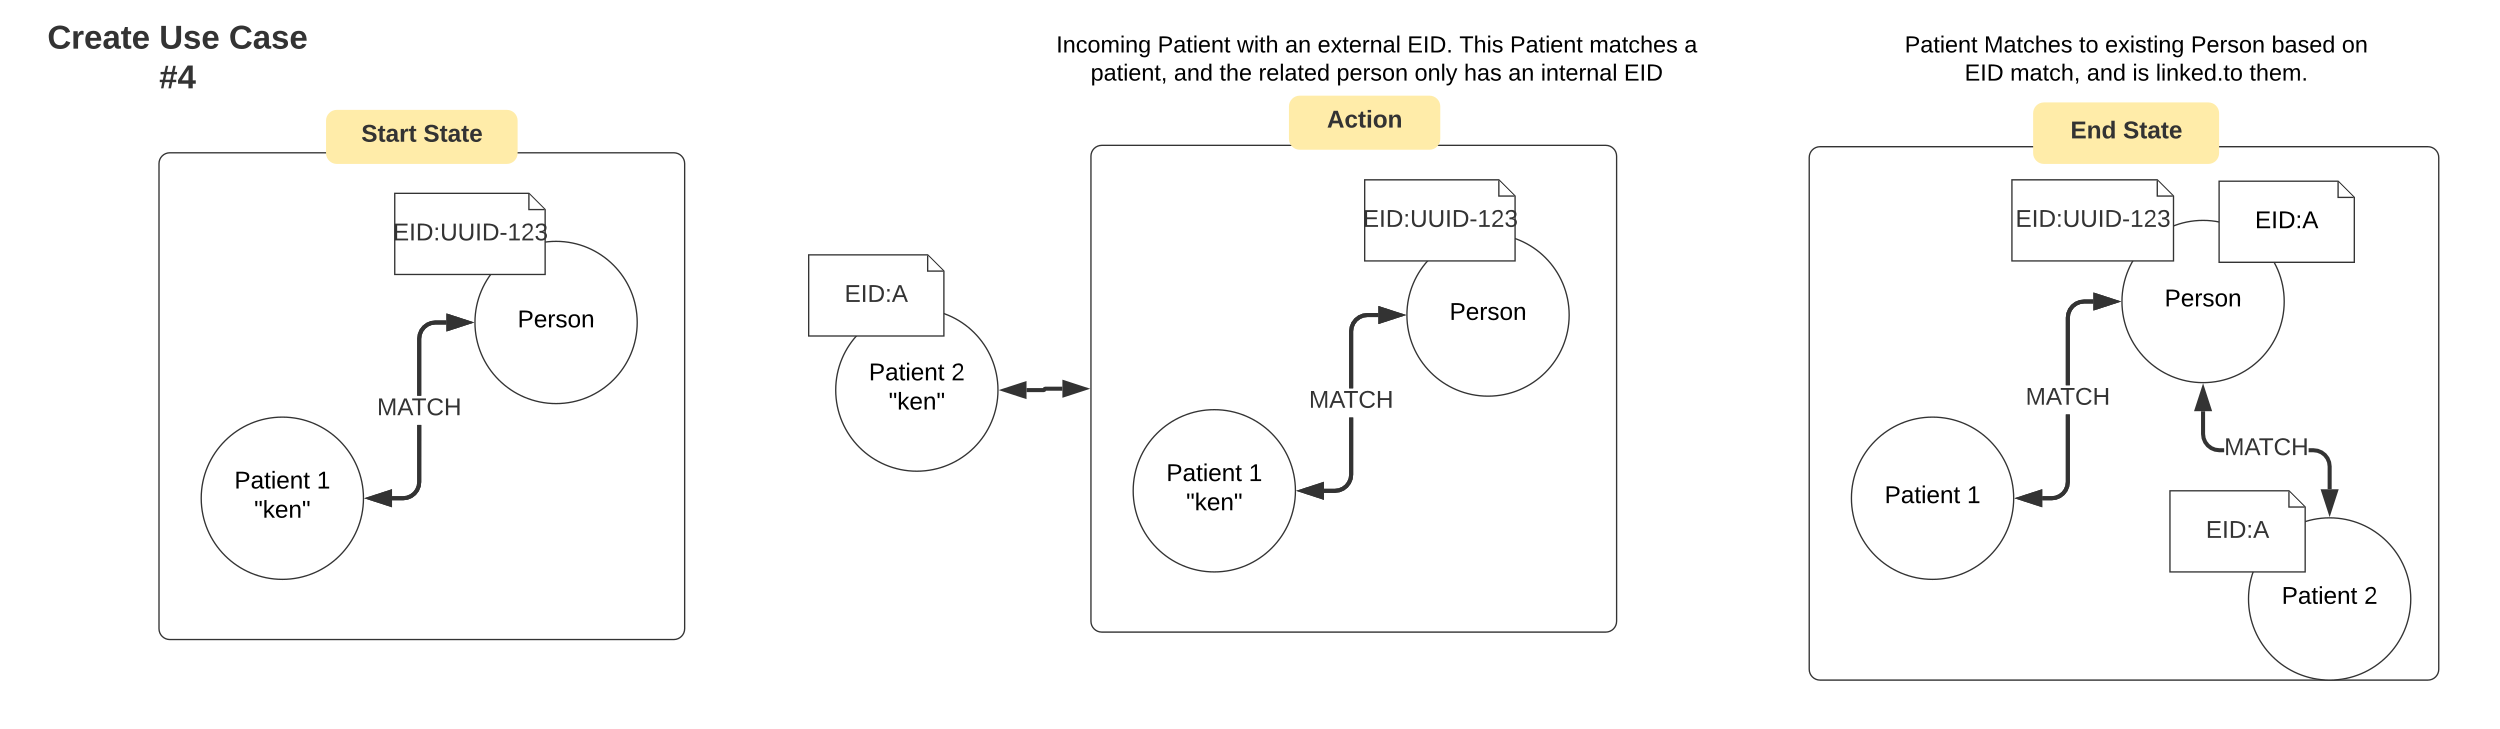 <svg xmlns="http://www.w3.org/2000/svg" xmlns:xlink="http://www.w3.org/1999/xlink" xmlns:lucid="lucid" width="1849" height="539"><g transform="translate(0 -1577)" lucid:page-tab-id=".Q4MUjXso07N"><path d="M0 0h2393.76v3151H0z" fill="#fff"/><path d="M20 2128c0-4.42 3.58-8 8-8h2264c4.42 0 8 3.58 8 8v964c0 4.42-3.58 8-8 8H28c-4.42 0-8-3.58-8-8z" stroke="#fff" fill="#fff"/><use xlink:href="#a" transform="matrix(1,0,0,1,40,2120) translate(1103.525 493.6)"/><path d="M20 1588c0-4.42 3.58-8 8-8h1824c4.42 0 8 3.58 8 8v524c0 4.42-3.58 8-8 8H28c-4.42 0-8-3.58-8-8z" stroke="#fff" fill="#fff"/><use xlink:href="#a" transform="matrix(1,0,0,1,40,1580) translate(883.525 273.6)"/><path d="M20 1103.5c0-4.42 3.58-8 8-8h1884.56c4.42 0 8 3.58 8 8V1572c0 4.42-3.58 8-8 8H28c-4.42 0-8-3.58-8-8z" stroke="#fff" fill="#fff"/><use xlink:href="#a" transform="matrix(1,0,0,1,40,1095.5) translate(914.025 246.1)"/><path d="M1340.5 1213.5c0-4.42 3.58-8 8-8H1852c4.42 0 8 3.58 8 8v344c0 4.42-3.58 8-8 8h-503.5c-4.42 0-8-3.58-8-8zM120 1218c0-4.42 3.58-8 8-8h372.77c4.42 0 8 3.58 8 8v338.5c0 4.42-3.58 8-8 8H128c-4.42 0-8-3.58-8-8zM809.27 1212.5c0-4.42 3.58-8 8-8h372.77c4.42 0 8 3.58 8 8v344c0 4.42-3.58 8-8 8H817.27c-4.42 0-8-3.58-8-8z" stroke="#333" fill="#fff"/><path d="M1287.37 2137.35c0-4.42 3.58-8 8-8h907.58c4.42 0 8 3.58 8 8v56.3c0 4.42-3.58 8-8 8h-907.58c-4.42 0-8-3.58-8-8z" stroke="#000" stroke-opacity="0" fill="#fff" fill-opacity="0"/><use xlink:href="#b" transform="matrix(1,0,0,1,1307.366,2129.35) translate(14.059 39.967)"/><use xlink:href="#c" transform="matrix(1,0,0,1,1307.366,2129.35) translate(72.752 39.967)"/><use xlink:href="#d" transform="matrix(1,0,0,1,1307.366,2129.35) translate(105.493 39.967)"/><use xlink:href="#e" transform="matrix(1,0,0,1,1307.366,2129.35) translate(142.037 39.967)"/><use xlink:href="#f" transform="matrix(1,0,0,1,1307.366,2129.35) translate(201.693 39.967)"/><use xlink:href="#g" transform="matrix(1,0,0,1,1307.366,2129.35) translate(264.237 39.967)"/><use xlink:href="#h" transform="matrix(1,0,0,1,1307.366,2129.35) translate(289.226 39.967)"/><use xlink:href="#i" transform="matrix(1,0,0,1,1307.366,2129.35) translate(337.326 39.967)"/><use xlink:href="#j" transform="matrix(1,0,0,1,1307.366,2129.35) translate(371.03 39.967)"/><use xlink:href="#k" transform="matrix(1,0,0,1,1307.366,2129.35) translate(566.944 39.967)"/><use xlink:href="#l" transform="matrix(1,0,0,1,1307.366,2129.35) translate(597.663 39.967)"/><use xlink:href="#f" transform="matrix(1,0,0,1,1307.366,2129.35) translate(614.948 39.967)"/><use xlink:href="#m" transform="matrix(1,0,0,1,1307.366,2129.35) translate(677.493 39.967)"/><use xlink:href="#n" transform="matrix(1,0,0,1,1307.366,2129.35) translate(747.741 39.967)"/><use xlink:href="#o" transform="matrix(1,0,0,1,1307.366,2129.35) translate(776.63 39.967)"/><use xlink:href="#p" transform="matrix(1,0,0,1,1307.366,2129.35) translate(808.359 39.967)"/><path d="M738.1 1865.5c0 33.14-26.87 60-60 60-33.14 0-60-26.86-60-60s26.86-60 60-60c33.13 0 60 26.86 60 60z" stroke="#333" fill="#fff"/><use xlink:href="#q" transform="matrix(1,0,0,1,636.095,1829.5) translate(6.525 28.8)"/><use xlink:href="#r" transform="matrix(1,0,0,1,636.095,1829.5) translate(67.475 28.8)"/><use xlink:href="#s" transform="matrix(1,0,0,1,636.095,1829.5) translate(21.15 50.4)"/><path d="M598.1 1765.5h88l12 12v48h-100z" stroke="#333" fill="#fff"/><path d="M686.1 1765.98v11.52h11.52" stroke="#333" fill="#fff"/><use xlink:href="#t" transform="matrix(1,0,0,1,604.095,1772.7) translate(20.525 27.6)"/><path d="M759.2 1865.5H772c.28 0 .5-.22.5-.5s.22-.5.5-.5h12.77" stroke="#333" stroke-width="3" fill="none"/><path d="M743.45 1865.5l14.26-4.64v9.28zM801.5 1864.5l-14.25 4.64v-9.28z" stroke="#333" stroke-width="3" fill="#333"/><path d="M1338.1 1693.5c0-4.42 3.58-8 8-8h449.6c4.4 0 8 3.58 8 8V2072c0 4.42-3.6 8-8 8h-449.6c-4.42 0-8-3.58-8-8z" stroke="#333" fill="#fff"/><path d="M1489.32 1945.5c0 33.14-26.86 60-60 60-33.13 0-60-26.86-60-60s26.87-60 60-60c33.14 0 60 26.86 60 60z" stroke="#333" fill="#fff"/><use xlink:href="#q" transform="matrix(1,0,0,1,1387.324,1909.5) translate(6.525 39.6)"/><use xlink:href="#u" transform="matrix(1,0,0,1,1387.324,1909.5) translate(67.475 39.6)"/><path d="M1503.7 1660.75c0-4.42 3.6-8 8-8h121.55c4.42 0 8 3.58 8 8v29.5c0 4.42-3.58 8-8 8H1511.7c-4.4 0-8-3.58-8-8z" stroke="#000" stroke-opacity="0" fill="#ffeca9"/><use xlink:href="#v" transform="matrix(1,0,0,1,1523.713,1652.75) translate(7.6 26.6)"/><use xlink:href="#w" transform="matrix(1,0,0,1,1523.713,1652.75) translate(46.5 26.6)"/><path d="M1689.4 1800c0 33.14-26.87 60-60 60-33.14 0-60-26.86-60-60s26.86-60 60-60c33.13 0 60 26.86 60 60z" stroke="#333" fill="#fff"/><use xlink:href="#x" transform="matrix(1,0,0,1,1587.394,1764) translate(13.525 39.6)"/><path d="M1641.25 1711h88l12 12v48h-100z" stroke="#333" fill="#fff"/><path d="M1729.25 1711.48V1723h11.52" stroke="#333" fill="#fff"/><use xlink:href="#y" transform="matrix(1,0,0,1,1647.251,1718.2) translate(20.525 27.6)"/><path d="M1530.86 1933.6l-.45 3.4-1.33 3.25-2.16 2.8-2.8 2.16-3.24 1.35-3.4.45h-7.02v-3h6.82l2.82-.37 2.5-1.04 2.2-1.68 1.67-2.2 1.04-2.5.36-2.82v-49.85h3zm17.4-132.1h-6.8l-2.82.37-2.52 1.04-2.18 1.68-1.67 2.2-1.04 2.5-.37 2.82v49.85h-3v-50.05l.45-3.4 1.35-3.25 2.15-2.8 2.8-2.16 3.25-1.35 3.4-.45h7.02zM1508.94 1950.14l-14.26-4.64 14.26-4.64z" fill="#333"/><path d="M1510.44 1952.2l-20.62-6.7 20.62-6.7zm-10.9-6.7l7.9 2.57v-5.14zM1564.04 1800l-14.27 4.64v-9.28z" fill="#333"/><path d="M1568.9 1800l-20.63 6.7v-13.4zm-17.63 2.57l7.92-2.57-7.93-2.57z" fill="#333"/><use xlink:href="#z" transform="matrix(1,0,0,1,1498.134,1861.95) translate(0.005 14.4)"/><path d="M1530.86 1933.6l-.45 3.4-1.33 3.25-2.16 2.8-2.8 2.16-3.24 1.35-3.4.45h-7.02v-3h6.82l2.82-.37 2.5-1.04 2.2-1.68 1.67-2.2 1.04-2.5.36-2.82v-49.85h3zm17.4-132.1h-6.8l-2.82.37-2.52 1.04-2.18 1.68-1.67 2.2-1.04 2.5-.37 2.82v49.85h-3v-50.05l.45-3.4 1.35-3.25 2.15-2.8 2.8-2.16 3.25-1.35 3.4-.45h7.02zM1564.04 1800l-14.27 4.64v-9.28z" fill="#333"/><path d="M1568.9 1800l-20.63 6.7v-13.4zm-17.63 2.57l7.92-2.57-7.93-2.57zM1508.94 1950.14l-14.26-4.64 14.26-4.64z" fill="#333"/><path d="M1510.44 1952.2l-20.62-6.7 20.62-6.7zm-10.9-6.7l7.9 2.57v-5.14z" fill="#333"/><path d="M749.27 1600.75c0-4.42 3.58-8 8-8h521.86c4.42 0 8 3.58 8 8v44c0 4.42-3.58 8-8 8H757.27c-4.42 0-8-3.58-8-8z" stroke="#000" stroke-opacity="0" fill="#fff" fill-opacity="0"/><use xlink:href="#A" transform="matrix(1,0,0,1,769.271,1592.75) translate(11.919 23.067)"/><use xlink:href="#B" transform="matrix(1,0,0,1,769.271,1592.75) translate(86.933 23.067)"/><use xlink:href="#C" transform="matrix(1,0,0,1,769.271,1592.75) translate(145.626 23.067)"/><use xlink:href="#D" transform="matrix(1,0,0,1,769.271,1592.75) translate(181.159 23.067)"/><use xlink:href="#E" transform="matrix(1,0,0,1,769.271,1592.75) translate(205.233 23.067)"/><use xlink:href="#F" transform="matrix(1,0,0,1,769.271,1592.75) translate(271.581 23.067)"/><use xlink:href="#G" transform="matrix(1,0,0,1,769.271,1592.75) translate(310.052 23.067)"/><use xlink:href="#B" transform="matrix(1,0,0,1,769.271,1592.75) translate(347.511 23.067)"/><use xlink:href="#H" transform="matrix(1,0,0,1,769.271,1592.75) translate(406.204 23.067)"/><use xlink:href="#I" transform="matrix(1,0,0,1,769.271,1592.75) translate(476.452 23.067)"/><use xlink:href="#J" transform="matrix(1,0,0,1,769.271,1592.75) translate(37.365 43.867)"/><use xlink:href="#i" transform="matrix(1,0,0,1,769.271,1592.75) translate(98.946 43.867)"/><use xlink:href="#n" transform="matrix(1,0,0,1,769.271,1592.75) translate(132.65 43.867)"/><use xlink:href="#K" transform="matrix(1,0,0,1,769.271,1592.75) translate(161.539 43.867)"/><use xlink:href="#L" transform="matrix(1,0,0,1,769.271,1592.75) translate(219.22 43.867)"/><use xlink:href="#M" transform="matrix(1,0,0,1,769.271,1592.75) translate(276.95 43.867)"/><use xlink:href="#c" transform="matrix(1,0,0,1,769.271,1592.75) translate(313.494 43.867)"/><use xlink:href="#D" transform="matrix(1,0,0,1,769.271,1592.75) translate(346.235 43.867)"/><use xlink:href="#N" transform="matrix(1,0,0,1,769.271,1592.75) translate(370.309 43.867)"/><use xlink:href="#O" transform="matrix(1,0,0,1,769.271,1592.75) translate(431.794 43.867)"/><path d="M117.6 1698c0-4.42 3.58-8 8-8h372.77c4.4 0 8 3.58 8 8v344c0 4.42-3.6 8-8 8H125.6c-4.42 0-8-3.58-8-8z" stroke="#333" fill="#fff"/><path d="M268.82 1945.5c0 33.14-26.86 60-60 60-33.13 0-60-26.86-60-60s26.87-60 60-60c33.14 0 60 26.86 60 60z" stroke="#333" fill="#fff"/><use xlink:href="#q" transform="matrix(1,0,0,1,166.823,1909.5) translate(6.525 28.8)"/><use xlink:href="#P" transform="matrix(1,0,0,1,166.823,1909.5) translate(67.475 28.8)"/><use xlink:href="#s" transform="matrix(1,0,0,1,166.823,1909.5) translate(21.15 50.4)"/><path d="M241.13 1666.25c0-4.42 3.58-8 8-8h125.7c4.42 0 8 3.58 8 8v24c0 4.42-3.58 8-8 8h-125.7c-4.42 0-8-3.58-8-8z" stroke="#000" stroke-opacity="0" fill="#ffeca9"/><use xlink:href="#Q" transform="matrix(1,0,0,1,261.126,1658.25) translate(6.1 23.6)"/><use xlink:href="#w" transform="matrix(1,0,0,1,261.126,1658.25) translate(52 23.6)"/><path d="M471.28 1815.5c0 33.14-26.86 60-60 60s-60-26.86-60-60 26.86-60 60-60 60 26.86 60 60z" stroke="#333" fill="#fff"/><use xlink:href="#x" transform="matrix(1,0,0,1,369.282,1779.5) translate(13.525 39.6)"/><path d="M291.95 1720h99.23l12 12v48H291.95z" stroke="#333" fill="#fff"/><path d="M391.18 1720.48V1732h11.53" stroke="#333" fill="#fff"/><use xlink:href="#R" transform="matrix(1,0,0,1,297.954,1727.2) translate(-7.375 27.6)"/><path d="M311.55 1933.6l-.44 3.4-1.34 3.25-2.15 2.8-2.8 2.16-3.24 1.35-3.4.45h-8.22v-3h8l2.84-.37 2.5-1.04 2.2-1.68 1.66-2.2 1.04-2.5.37-2.82v-42.1h3zm18.6-116.6h-8l-2.82.37-2.5 1.04-2.2 1.68-1.67 2.2-1.04 2.5-.37 2.82v42.1h-3v-42.3l.45-3.4 1.34-3.25 2.16-2.8 2.8-2.16 3.25-1.35 3.4-.45h8.2zM288.44 1950.14l-14.26-4.64 14.26-4.64z" fill="#333"/><path d="M289.94 1952.2l-20.62-6.7 20.62-6.7zm-10.9-6.7l7.9 2.57v-5.14zM345.93 1815.5l-14.27 4.64v-9.28z" fill="#333"/><path d="M350.78 1815.5l-20.62 6.7v-13.4zm-17.62 2.57l7.9-2.57-7.9-2.57z" fill="#333"/><use xlink:href="#z" transform="matrix(1,0,0,1,278.828,1869.7) translate(0.005 14.4)"/><path d="M311.55 1933.6l-.44 3.4-1.34 3.25-2.15 2.8-2.8 2.16-3.24 1.35-3.4.45h-8.22v-3h8l2.84-.37 2.5-1.04 2.2-1.68 1.66-2.2 1.04-2.5.37-2.82v-42.1h3zm18.6-116.6h-8l-2.82.37-2.5 1.04-2.2 1.68-1.67 2.2-1.04 2.5-.37 2.82v42.1h-3v-42.3l.45-3.4 1.34-3.25 2.16-2.8 2.8-2.16 3.25-1.35 3.4-.45h8.2zM345.93 1815.5l-14.27 4.64v-9.28z" fill="#333"/><path d="M350.78 1815.5l-20.62 6.7v-13.4zm-17.62 2.57l7.9-2.57-7.9-2.57zM288.44 1950.14l-14.26-4.64 14.26-4.64z" fill="#333"/><path d="M289.94 1952.2l-20.62-6.7 20.62-6.7zm-10.9-6.7l7.9 2.57v-5.14z" fill="#333"/><path d="M1783 2020c0 33.14-26.85 60-60 60-33.13 0-60-26.86-60-60s26.87-60 60-60c33.15 0 60 26.86 60 60z" stroke="#333" fill="#fff"/><g><use xlink:href="#q" transform="matrix(1,0,0,1,1681.011,1984) translate(6.525 39.6)"/><use xlink:href="#S" transform="matrix(1,0,0,1,1681.011,1984) translate(67.475 39.6)"/></g><path d="M1711.1 1908.5l3.42.45 3.24 1.34 2.8 2.14 2.16 2.8 1.34 3.25.45 3.4v16.98h-3v-16.78l-.36-2.82-1.04-2.5-1.67-2.2-2.18-1.67-2.52-1.03-2.82-.37h-3.47v-3zm-79.84-7.78l1.04 2.5 1.68 2.2 2.18 1.67 2.5 1.03 2.83.37h3.48v3h-3.68l-3.4-.45-3.25-1.34-2.8-2.15-2.17-2.8-1.34-3.25-.45-3.4v-16.98h3v16.78zM1723 1954.65l-4.62-14.27h9.27z" fill="#333"/><path d="M1723 1959.5l-6.7-20.62h13.4zm-2.56-17.62l2.57 7.9 2.58-7.9zM1634.03 1879.62h-9.27l4.63-14.27z" fill="#333"/><path d="M1636.1 1881.12h-13.4l6.7-20.62zm-9.28-3h5.14l-2.57-7.9z" fill="#333"/><g><use xlink:href="#T" transform="matrix(1,0,0,1,1644.978,1899.2) translate(0.005 14.4)"/></g><path d="M806.87 1692.5c0-4.42 3.58-8 8-8h372.77c4.4 0 8 3.58 8 8v344c0 4.42-3.6 8-8 8H814.87c-4.42 0-8-3.58-8-8z" stroke="#333" fill="#fff"/><path d="M958.1 1940c0 33.14-26.87 60-60 60-33.14 0-60-26.86-60-60s26.86-60 60-60c33.13 0 60 26.86 60 60z" stroke="#333" fill="#fff"/><g><use xlink:href="#q" transform="matrix(1,0,0,1,856.095,1904) translate(6.525 28.8)"/><use xlink:href="#P" transform="matrix(1,0,0,1,856.095,1904) translate(67.475 28.8)"/><use xlink:href="#s" transform="matrix(1,0,0,1,856.095,1904) translate(21.15 50.4)"/></g><path d="M953.3 1655.75c0-4.42 3.6-8 8-8h95.93c4.42 0 8 3.58 8 8v24c0 4.42-3.58 8-8 8H961.3c-4.4 0-8-3.58-8-8z" stroke="#000" stroke-opacity="0" fill="#ffeca9"/><g><use xlink:href="#U" transform="matrix(1,0,0,1,973.308,1647.75) translate(8.1 23.6)"/></g><path d="M1160.55 1810c0 33.14-26.86 60-60 60-33.13 0-60-26.86-60-60s26.87-60 60-60c33.14 0 60 26.86 60 60z" stroke="#333" fill="#fff"/><g><use xlink:href="#x" transform="matrix(1,0,0,1,1058.553,1774) translate(13.525 39.6)"/></g><path d="M1009.32 1710h99.23l12 12v48h-111.23z" stroke="#333" fill="#fff"/><path d="M1108.55 1710.48V1722h11.53" stroke="#333" fill="#fff"/><g><use xlink:href="#R" transform="matrix(1,0,0,1,1015.324,1717.2) translate(-7.375 27.6)"/></g><path d="M1000.82 1928.1l-.44 3.4-1.35 3.25-2.15 2.8-2.8 2.16-3.25 1.35-3.4.45h-8.22v-3h8.03l2.82-.37 2.5-1.04 2.2-1.68 1.66-2.2 1.05-2.5.37-2.82v-42.1h3zm18.6-116.6h-8l-2.82.37-2.5 1.04-2.2 1.68-1.67 2.2-1.04 2.5-.38 2.82v42.1h-3v-42.3l.45-3.4 1.34-3.25 2.17-2.8 2.8-2.16 3.25-1.35 3.4-.45h8.2zM977.7 1944.64l-14.25-4.64 14.26-4.64z" fill="#333"/><path d="M979.2 1946.7l-20.6-6.7 20.6-6.7zm-10.9-6.7l7.9 2.57v-5.14zM1035.2 1810l-14.27 4.64v-9.28z" fill="#333"/><path d="M1040.05 1810l-20.62 6.7v-13.4zm-17.62 2.57l7.9-2.57-7.9-2.57z" fill="#333"/><g><use xlink:href="#z" transform="matrix(1,0,0,1,968.099,1864.2) translate(0.005 14.4)"/></g><path d="M1000.82 1928.1l-.44 3.4-1.35 3.25-2.15 2.8-2.8 2.16-3.25 1.35-3.4.45h-8.22v-3h8.03l2.82-.37 2.5-1.04 2.2-1.68 1.66-2.2 1.05-2.5.37-2.82v-42.1h3zm18.6-116.6h-8l-2.82.37-2.5 1.04-2.2 1.68-1.67 2.2-1.04 2.5-.38 2.82v42.1h-3v-42.3l.45-3.4 1.34-3.25 2.17-2.8 2.8-2.16 3.25-1.35 3.4-.45h8.2zM1035.2 1810l-14.27 4.64v-9.28z" fill="#333"/><path d="M1040.05 1810l-20.62 6.7v-13.4zm-17.62 2.57l7.9-2.57-7.9-2.57zM977.7 1944.64l-14.25-4.64 14.26-4.64z" fill="#333"/><path d="M979.2 1946.7l-20.6-6.7 20.6-6.7zm-10.9-6.7l7.9 2.57v-5.14z" fill="#333"/><path d="M1380 1600.75c0-4.42 3.58-8 8-8h384c4.42 0 8 3.58 8 8v44c0 4.42-3.58 8-8 8h-384c-4.42 0-8-3.58-8-8z" stroke="#000" stroke-opacity="0" fill="#fff" fill-opacity="0"/><g><use xlink:href="#b" transform="matrix(1,0,0,1,1400,1592.75) translate(8.713 23.067)"/><use xlink:href="#V" transform="matrix(1,0,0,1,1400,1592.75) translate(67.406 23.067)"/><use xlink:href="#W" transform="matrix(1,0,0,1,1400,1592.75) translate(137.654 23.067)"/><use xlink:href="#X" transform="matrix(1,0,0,1,1400,1592.75) translate(156.913 23.067)"/><use xlink:href="#e" transform="matrix(1,0,0,1,1400,1592.75) translate(220.372 23.067)"/><use xlink:href="#Y" transform="matrix(1,0,0,1,1400,1592.75) translate(280.028 23.067)"/><use xlink:href="#Z" transform="matrix(1,0,0,1,1400,1592.75) translate(332.028 23.067)"/><use xlink:href="#aa" transform="matrix(1,0,0,1,1400,1592.75) translate(53.033 43.867)"/><use xlink:href="#ab" transform="matrix(1,0,0,1,1400,1592.75) translate(86.689 43.867)"/><use xlink:href="#i" transform="matrix(1,0,0,1,1400,1592.75) translate(143.456 43.867)"/><use xlink:href="#l" transform="matrix(1,0,0,1,1400,1592.75) translate(177.159 43.867)"/><use xlink:href="#ac" transform="matrix(1,0,0,1,1400,1592.75) translate(194.444 43.867)"/><use xlink:href="#ad" transform="matrix(1,0,0,1,1400,1592.75) translate(263.681 43.867)"/></g><path d="M1488.02 1710h107.5l12 12v48h-119.5z" stroke="#333" fill="#fff"/><path d="M1595.52 1710.48V1722h11.52" stroke="#333" fill="#fff"/><g><use xlink:href="#R" transform="matrix(1,0,0,1,1494.019,1717.2) translate(-3.375 27.6)"/></g><path d="M11.33 1600.75c0-4.42 3.58-8 8-8h224c4.42 0 8 3.58 8 8v44c0 4.42-3.58 8-8 8h-224c-4.42 0-8-3.58-8-8z" stroke="#000" stroke-opacity="0" fill="#fff" fill-opacity="0"/><g><use xlink:href="#ae" transform="matrix(1,0,0,1,31.333,1592.75) translate(3.716 20.222)"/><use xlink:href="#af" transform="matrix(1,0,0,1,31.333,1592.75) translate(86.42 20.222)"/><use xlink:href="#ag" transform="matrix(1,0,0,1,31.333,1592.75) translate(137.957 20.222)"/><use xlink:href="#ah" transform="matrix(1,0,0,1,31.333,1592.75) translate(86.42 49.556)"/></g><path d="M11.33 2143.5c0-4.42 3.58-8 8-8h224c4.42 0 8 3.58 8 8v44c0 4.42-3.58 8-8 8h-224c-4.42 0-8-3.58-8-8z" stroke="#000" stroke-opacity="0" fill="#fff" fill-opacity="0"/><g><use xlink:href="#ae" transform="matrix(1,0,0,1,31.333,2135.5) translate(3.716 20.222)"/><use xlink:href="#af" transform="matrix(1,0,0,1,31.333,2135.5) translate(86.42 20.222)"/><use xlink:href="#ag" transform="matrix(1,0,0,1,31.333,2135.5) translate(137.957 20.222)"/><use xlink:href="#ai" transform="matrix(1,0,0,1,31.333,2135.5) translate(86.42 49.556)"/></g><path d="M1604.9 1940h88l12 12v48h-100z" stroke="#333" fill="#fff"/><path d="M1692.9 1940.48V1952h11.54" stroke="#333" fill="#fff"/><g><use xlink:href="#t" transform="matrix(1,0,0,1,1610.913,1947.2) translate(20.525 27.6)"/></g><defs><path fill="#333" d="M127-220V0H93v-220H8v-28h204v28h-85" id="aj"/><path fill="#333" d="M100-194c63 0 86 42 84 106H49c0 40 14 67 53 68 26 1 43-12 49-29l28 8c-11 28-37 45-77 45C44 4 14-33 15-96c1-61 26-98 85-98zm52 81c6-60-76-77-97-28-3 7-6 17-6 28h103" id="ak"/><path fill="#333" d="M141 0L90-78 38 0H4l68-98-65-92h35l48 74 47-74h35l-64 92 68 98h-35" id="al"/><path fill="#333" d="M59-47c-2 24 18 29 38 22v24C64 9 27 4 27-40v-127H5v-23h24l9-43h21v43h35v23H59v120" id="am"/><g id="a"><use transform="matrix(0.05,0,0,0.05,0,0)" xlink:href="#aj"/><use transform="matrix(0.05,0,0,0.05,8.95,0)" xlink:href="#ak"/><use transform="matrix(0.05,0,0,0.05,18.95,0)" xlink:href="#al"/><use transform="matrix(0.05,0,0,0.05,27.95,0)" xlink:href="#am"/></g><path d="M30-248c87 1 191-15 191 75 0 78-77 80-158 76V0H30v-248zm33 125c57 0 124 11 124-50 0-59-68-47-124-48v98" id="an"/><path d="M141-36C126-15 110 5 73 4 37 3 15-17 15-53c-1-64 63-63 125-63 3-35-9-54-41-54-24 1-41 7-42 31l-33-3c5-37 33-52 76-52 45 0 72 20 72 64v82c-1 20 7 32 28 27v20c-31 9-61-2-59-35zM48-53c0 20 12 33 32 33 41-3 63-29 60-74-43 2-92-5-92 41" id="ao"/><path d="M59-47c-2 24 18 29 38 22v24C64 9 27 4 27-40v-127H5v-23h24l9-43h21v43h35v23H59v120" id="ap"/><path d="M24-231v-30h32v30H24zM24 0v-190h32V0H24" id="aq"/><path d="M100-194c63 0 86 42 84 106H49c0 40 14 67 53 68 26 1 43-12 49-29l28 8c-11 28-37 45-77 45C44 4 14-33 15-96c1-61 26-98 85-98zm52 81c6-60-76-77-97-28-3 7-6 17-6 28h103" id="ar"/><path d="M117-194c89-4 53 116 60 194h-32v-121c0-31-8-49-39-48C34-167 62-67 57 0H25l-1-190h30c1 10-1 24 2 32 11-22 29-35 61-36" id="as"/><g id="b"><use transform="matrix(0.048,0,0,0.048,0,0)" xlink:href="#an"/><use transform="matrix(0.048,0,0,0.048,11.556,0)" xlink:href="#ao"/><use transform="matrix(0.048,0,0,0.048,21.185,0)" xlink:href="#ap"/><use transform="matrix(0.048,0,0,0.048,26,0)" xlink:href="#aq"/><use transform="matrix(0.048,0,0,0.048,29.804,0)" xlink:href="#ar"/><use transform="matrix(0.048,0,0,0.048,39.433,0)" xlink:href="#as"/><use transform="matrix(0.048,0,0,0.048,49.063,0)" xlink:href="#ap"/></g><path d="M106-169C34-169 62-67 57 0H25v-261h32l-1 103c12-21 28-36 61-36 89 0 53 116 60 194h-32v-121c2-32-8-49-39-48" id="at"/><path d="M135-143c-3-34-86-38-87 0 15 53 115 12 119 90S17 21 10-45l28-5c4 36 97 45 98 0-10-56-113-15-118-90-4-57 82-63 122-42 12 7 21 19 24 35" id="au"/><g id="c"><use transform="matrix(0.048,0,0,0.048,0,0)" xlink:href="#at"/><use transform="matrix(0.048,0,0,0.048,9.63,0)" xlink:href="#ao"/><use transform="matrix(0.048,0,0,0.048,19.259,0)" xlink:href="#au"/></g><path d="M206 0h-36l-40-164L89 0H53L-1-190h32L70-26l43-164h34l41 164 42-164h31" id="av"/><g id="d"><use transform="matrix(0.048,0,0,0.048,0,0)" xlink:href="#as"/><use transform="matrix(0.048,0,0,0.048,9.63,0)" xlink:href="#ar"/><use transform="matrix(0.048,0,0,0.048,19.259,0)" xlink:href="#av"/></g><path d="M114-163C36-179 61-72 57 0H25l-1-190h30c1 12-1 29 2 39 6-27 23-49 58-41v29" id="aw"/><path d="M100-194c62-1 85 37 85 99 1 63-27 99-86 99S16-35 15-95c0-66 28-99 85-99zM99-20c44 1 53-31 53-75 0-43-8-75-51-75s-53 32-53 75 10 74 51 75" id="ax"/><g id="e"><use transform="matrix(0.048,0,0,0.048,0,0)" xlink:href="#an"/><use transform="matrix(0.048,0,0,0.048,11.556,0)" xlink:href="#ar"/><use transform="matrix(0.048,0,0,0.048,21.185,0)" xlink:href="#aw"/><use transform="matrix(0.048,0,0,0.048,26.915,0)" xlink:href="#au"/><use transform="matrix(0.048,0,0,0.048,35.581,0)" xlink:href="#ax"/><use transform="matrix(0.048,0,0,0.048,45.211,0)" xlink:href="#as"/></g><path d="M96-169c-40 0-48 33-48 73s9 75 48 75c24 0 41-14 43-38l32 2c-6 37-31 61-74 61-59 0-76-41-82-99-10-93 101-131 147-64 4 7 5 14 7 22l-32 3c-4-21-16-35-41-35" id="ay"/><path d="M85-194c31 0 48 13 60 33l-1-100h32l1 261h-30c-2-10 0-23-3-31C134-8 116 4 85 4 32 4 16-35 15-94c0-66 23-100 70-100zm9 24c-40 0-46 34-46 75 0 40 6 74 45 74 42 0 51-32 51-76 0-42-9-74-50-73" id="az"/><g id="f"><use transform="matrix(0.048,0,0,0.048,0,0)" xlink:href="#ay"/><use transform="matrix(0.048,0,0,0.048,8.667,0)" xlink:href="#aw"/><use transform="matrix(0.048,0,0,0.048,14.396,0)" xlink:href="#ar"/><use transform="matrix(0.048,0,0,0.048,24.026,0)" xlink:href="#ao"/><use transform="matrix(0.048,0,0,0.048,33.656,0)" xlink:href="#ap"/><use transform="matrix(0.048,0,0,0.048,38.47,0)" xlink:href="#ar"/><use transform="matrix(0.048,0,0,0.048,48.1,0)" xlink:href="#az"/></g><path d="M101-234c-31-9-42 10-38 44h38v23H63V0H32v-167H5v-23h27c-7-52 17-82 69-68v24" id="aA"/><g id="g"><use transform="matrix(0.048,0,0,0.048,0,0)" xlink:href="#aA"/><use transform="matrix(0.048,0,0,0.048,4.815,0)" xlink:href="#ax"/><use transform="matrix(0.048,0,0,0.048,14.444,0)" xlink:href="#aw"/></g><path d="M210-169c-67 3-38 105-44 169h-31v-121c0-29-5-50-35-48C34-165 62-65 56 0H25l-1-190h30c1 10-1 24 2 32 10-44 99-50 107 0 11-21 27-35 58-36 85-2 47 119 55 194h-31v-121c0-29-5-49-35-48" id="aB"/><path d="M68-38c1 34 0 65-14 84H32c9-13 17-26 17-46H33v-38h35" id="aC"/><g id="h"><use transform="matrix(0.048,0,0,0.048,0,0)" xlink:href="#ap"/><use transform="matrix(0.048,0,0,0.048,4.815,0)" xlink:href="#at"/><use transform="matrix(0.048,0,0,0.048,14.444,0)" xlink:href="#ar"/><use transform="matrix(0.048,0,0,0.048,24.074,0)" xlink:href="#aB"/><use transform="matrix(0.048,0,0,0.048,38.47,0)" xlink:href="#aC"/></g><g id="i"><use transform="matrix(0.048,0,0,0.048,0,0)" xlink:href="#ao"/><use transform="matrix(0.048,0,0,0.048,9.63,0)" xlink:href="#as"/><use transform="matrix(0.048,0,0,0.048,19.259,0)" xlink:href="#az"/></g><path d="M140-251c81 0 123 46 123 126C263-46 219 4 140 4 59 4 17-45 17-125s42-126 123-126zm0 227c63 0 89-41 89-101s-29-99-89-99c-61 0-89 39-89 99S79-25 140-24" id="aD"/><path d="M185-189c-5-48-123-54-124 2 14 75 158 14 163 119 3 78-121 87-175 55-17-10-28-26-33-46l33-7c5 56 141 63 141-1 0-78-155-14-162-118-5-82 145-84 179-34 5 7 8 16 11 25" id="aE"/><path d="M33 0v-248h34V0H33" id="aF"/><path d="M160-131c35 5 61 23 61 61C221 17 115-2 30 0v-248c76 3 177-17 177 60 0 33-19 50-47 57zm-97-11c50-1 110 9 110-42 0-47-63-36-110-37v79zm0 115c55-2 124 14 124-45 0-56-70-42-124-44v89" id="aG"/><path d="M30 0v-248h33v221h125V0H30" id="aH"/><path d="M30 0v-248h187v28H63v79h144v27H63v87h162V0H30" id="aI"/><path d="M-5 72V49h209v23H-5" id="aJ"/><path d="M30-248c118-7 216 8 213 122C240-48 200 0 122 0H30v-248zM63-27c89 8 146-16 146-99s-60-101-146-95v194" id="aK"/><path d="M232-93c-1 65-40 97-104 97C67 4 28-28 28-90v-158h33c8 89-33 224 67 224 102 0 64-133 71-224h33v155" id="aL"/><path d="M212-179c-10-28-35-45-73-45-59 0-87 40-87 99 0 60 29 101 89 101 43 0 62-24 78-52l27 14C228-24 195 4 139 4 59 4 22-46 18-125c-6-104 99-153 187-111 19 9 31 26 39 46" id="aM"/><path d="M205 0l-28-72H64L36 0H1l101-248h38L239 0h-34zm-38-99l-47-123c-12 45-31 82-46 123h93" id="aN"/><path d="M127-220V0H93v-220H8v-28h204v28h-85" id="aO"/><g id="j"><use transform="matrix(0.048,0,0,0.048,0,0)" xlink:href="#an"/><use transform="matrix(0.048,0,0,0.048,11.556,0)" xlink:href="#aD"/><use transform="matrix(0.048,0,0,0.048,25.037,0)" xlink:href="#aE"/><use transform="matrix(0.048,0,0,0.048,36.593,0)" xlink:href="#aE"/><use transform="matrix(0.048,0,0,0.048,48.148,0)" xlink:href="#aF"/><use transform="matrix(0.048,0,0,0.048,52.963,0)" xlink:href="#aG"/><use transform="matrix(0.048,0,0,0.048,64.519,0)" xlink:href="#aH"/><use transform="matrix(0.048,0,0,0.048,74.148,0)" xlink:href="#aI"/><use transform="matrix(0.048,0,0,0.048,85.704,0)" xlink:href="#aJ"/><use transform="matrix(0.048,0,0,0.048,95.333,0)" xlink:href="#aK"/><use transform="matrix(0.048,0,0,0.048,107.804,0)" xlink:href="#aL"/><use transform="matrix(0.048,0,0,0.048,120.274,0)" xlink:href="#an"/><use transform="matrix(0.048,0,0,0.048,131.83,0)" xlink:href="#aH"/><use transform="matrix(0.048,0,0,0.048,141.459,0)" xlink:href="#aF"/><use transform="matrix(0.048,0,0,0.048,146.274,0)" xlink:href="#aM"/><use transform="matrix(0.048,0,0,0.048,158.744,0)" xlink:href="#aN"/><use transform="matrix(0.048,0,0,0.048,169,0)" xlink:href="#aO"/><use transform="matrix(0.048,0,0,0.048,179.544,0)" xlink:href="#aI"/></g><path d="M24 0v-261h32V0H24" id="aP"/><path d="M143 0L79-87 56-68V0H24v-261h32v163l83-92h37l-77 82L181 0h-38" id="aQ"/><g id="k"><use transform="matrix(0.048,0,0,0.048,0,0)" xlink:href="#aP"/><use transform="matrix(0.048,0,0,0.048,3.804,0)" xlink:href="#aq"/><use transform="matrix(0.048,0,0,0.048,7.607,0)" xlink:href="#as"/><use transform="matrix(0.048,0,0,0.048,17.237,0)" xlink:href="#aQ"/></g><g id="l"><use transform="matrix(0.048,0,0,0.048,0,0)" xlink:href="#aq"/><use transform="matrix(0.048,0,0,0.048,3.804,0)" xlink:href="#au"/></g><path d="M115-194c53 0 69 39 70 98 0 66-23 100-70 100C84 3 66-7 56-30L54 0H23l1-261h32v101c10-23 28-34 59-34zm-8 174c40 0 45-34 45-75 0-40-5-75-45-74-42 0-51 32-51 76 0 43 10 73 51 73" id="aR"/><g id="m"><use transform="matrix(0.048,0,0,0.048,0,0)" xlink:href="#aR"/><use transform="matrix(0.048,0,0,0.048,9.63,0)" xlink:href="#ar"/><use transform="matrix(0.048,0,0,0.048,19.259,0)" xlink:href="#ap"/><use transform="matrix(0.048,0,0,0.048,24.074,0)" xlink:href="#av"/><use transform="matrix(0.048,0,0,0.048,36.544,0)" xlink:href="#ar"/><use transform="matrix(0.048,0,0,0.048,46.174,0)" xlink:href="#ar"/><use transform="matrix(0.048,0,0,0.048,55.804,0)" xlink:href="#as"/></g><g id="n"><use transform="matrix(0.048,0,0,0.048,0,0)" xlink:href="#ap"/><use transform="matrix(0.048,0,0,0.048,4.815,0)" xlink:href="#at"/><use transform="matrix(0.048,0,0,0.048,14.444,0)" xlink:href="#ar"/></g><g id="o"><use transform="matrix(0.048,0,0,0.048,0,0)" xlink:href="#ap"/><use transform="matrix(0.048,0,0,0.048,4.815,0)" xlink:href="#av"/><use transform="matrix(0.048,0,0,0.048,17.285,0)" xlink:href="#ax"/></g><path d="M115-194c55 1 70 41 70 98S169 2 115 4C84 4 66-9 55-30l1 105H24l-1-265h31l2 30c10-21 28-34 59-34zm-8 174c40 0 45-34 45-75s-6-73-45-74c-42 0-51 32-51 76 0 43 10 73 51 73" id="aS"/><g id="p"><use transform="matrix(0.048,0,0,0.048,0,0)" xlink:href="#aS"/><use transform="matrix(0.048,0,0,0.048,9.63,0)" xlink:href="#ar"/><use transform="matrix(0.048,0,0,0.048,19.259,0)" xlink:href="#aw"/><use transform="matrix(0.048,0,0,0.048,24.989,0)" xlink:href="#au"/><use transform="matrix(0.048,0,0,0.048,33.656,0)" xlink:href="#ax"/><use transform="matrix(0.048,0,0,0.048,43.285,0)" xlink:href="#as"/><use transform="matrix(0.048,0,0,0.048,52.915,0)" xlink:href="#au"/></g><g id="q"><use transform="matrix(0.05,0,0,0.05,0,0)" xlink:href="#an"/><use transform="matrix(0.05,0,0,0.05,12,0)" xlink:href="#ao"/><use transform="matrix(0.05,0,0,0.05,22,0)" xlink:href="#ap"/><use transform="matrix(0.05,0,0,0.05,27,0)" xlink:href="#aq"/><use transform="matrix(0.05,0,0,0.05,30.95,0)" xlink:href="#ar"/><use transform="matrix(0.05,0,0,0.05,40.95,0)" xlink:href="#as"/><use transform="matrix(0.05,0,0,0.05,50.95,0)" xlink:href="#ap"/></g><path d="M101-251c82-7 93 87 43 132L82-64C71-53 59-42 53-27h129V0H18c2-99 128-94 128-182 0-28-16-43-45-43s-46 15-49 41l-32-3c6-41 34-60 81-64" id="aT"/><use transform="matrix(0.05,0,0,0.05,0,0)" xlink:href="#aT" id="r"/><path d="M109-170H84l-4-78h32zm-65 0H19l-4-78h33" id="aU"/><g id="s"><use transform="matrix(0.05,0,0,0.05,0,0)" xlink:href="#aU"/><use transform="matrix(0.05,0,0,0.05,6.35,0)" xlink:href="#aQ"/><use transform="matrix(0.05,0,0,0.05,15.35,0)" xlink:href="#ar"/><use transform="matrix(0.05,0,0,0.05,25.35,0)" xlink:href="#as"/><use transform="matrix(0.05,0,0,0.05,35.35,0)" xlink:href="#aU"/></g><path fill="#333" d="M30 0v-248h187v28H63v79h144v27H63v87h162V0H30" id="aV"/><path fill="#333" d="M33 0v-248h34V0H33" id="aW"/><path fill="#333" d="M30-248c118-7 216 8 213 122C240-48 200 0 122 0H30v-248zM63-27c89 8 146-16 146-99s-60-101-146-95v194" id="aX"/><path fill="#333" d="M33-154v-36h34v36H33zM33 0v-36h34V0H33" id="aY"/><path fill="#333" d="M205 0l-28-72H64L36 0H1l101-248h38L239 0h-34zm-38-99l-47-123c-12 45-31 82-46 123h93" id="aZ"/><g id="t"><use transform="matrix(0.05,0,0,0.05,0,0)" xlink:href="#aV"/><use transform="matrix(0.05,0,0,0.05,12,0)" xlink:href="#aW"/><use transform="matrix(0.05,0,0,0.05,17,0)" xlink:href="#aX"/><use transform="matrix(0.05,0,0,0.05,29.95,0)" xlink:href="#aY"/><use transform="matrix(0.05,0,0,0.05,34.95,0)" xlink:href="#aZ"/></g><path d="M27 0v-27h64v-190l-56 39v-29l58-41h29v221h61V0H27" id="ba"/><use transform="matrix(0.05,0,0,0.05,0,0)" xlink:href="#ba" id="u"/><path fill="#333" d="M24 0v-248h195v40H76v63h132v40H76v65h150V0H24" id="bb"/><path fill="#333" d="M135-194c87-1 58 113 63 194h-50c-7-57 23-157-34-157-59 0-34 97-39 157H25l-1-190h47c2 12-1 28 3 38 12-26 28-41 61-42" id="bc"/><path fill="#333" d="M88-194c31-1 46 15 58 34l-1-101h50l1 261h-48c-2-10 0-23-3-31C134-8 116 4 84 4 32 4 16-41 15-95c0-56 19-97 73-99zm17 164c33 0 40-30 41-66 1-37-9-64-41-64s-38 30-39 65c0 43 13 65 39 65" id="bd"/><g id="v"><use transform="matrix(0.05,0,0,0.05,0,0)" xlink:href="#bb"/><use transform="matrix(0.05,0,0,0.05,12,0)" xlink:href="#bc"/><use transform="matrix(0.05,0,0,0.05,22.95,0)" xlink:href="#bd"/></g><path fill="#333" d="M169-182c-1-43-94-46-97-3 18 66 151 10 154 114 3 95-165 93-204 36-6-8-10-19-12-30l50-8c3 46 112 56 116 5-17-69-150-10-154-114-4-87 153-88 188-35 5 8 8 18 10 28" id="be"/><path fill="#333" d="M115-3C79 11 28 4 28-45v-112H4v-33h27l15-45h31v45h36v33H77v99c-1 23 16 31 38 25v30" id="bf"/><path fill="#333" d="M133-34C117-15 103 5 69 4 32 3 11-16 11-54c-1-60 55-63 116-61 1-26-3-47-28-47-18 1-26 9-28 27l-52-2c7-38 36-58 82-57s74 22 75 68l1 82c-1 14 12 18 25 15v27c-30 8-71 5-69-32zm-48 3c29 0 43-24 42-57-32 0-66-3-65 30 0 17 8 27 23 27" id="bg"/><path fill="#333" d="M185-48c-13 30-37 53-82 52C43 2 14-33 14-96s30-98 90-98c62 0 83 45 84 108H66c0 31 8 55 39 56 18 0 30-7 34-22zm-45-69c5-46-57-63-70-21-2 6-4 13-4 21h74" id="bh"/><g id="w"><use transform="matrix(0.05,0,0,0.05,0,0)" xlink:href="#be"/><use transform="matrix(0.05,0,0,0.05,12,0)" xlink:href="#bf"/><use transform="matrix(0.05,0,0,0.05,17.95,0)" xlink:href="#bg"/><use transform="matrix(0.05,0,0,0.05,27.95,0)" xlink:href="#bf"/><use transform="matrix(0.05,0,0,0.05,33.9,0)" xlink:href="#bh"/></g><g id="x"><use transform="matrix(0.05,0,0,0.05,0,0)" xlink:href="#an"/><use transform="matrix(0.05,0,0,0.05,12,0)" xlink:href="#ar"/><use transform="matrix(0.05,0,0,0.05,22,0)" xlink:href="#aw"/><use transform="matrix(0.05,0,0,0.05,27.95,0)" xlink:href="#au"/><use transform="matrix(0.05,0,0,0.05,36.95,0)" xlink:href="#ax"/><use transform="matrix(0.05,0,0,0.05,46.95,0)" xlink:href="#as"/></g><path d="M33-154v-36h34v36H33zM33 0v-36h34V0H33" id="bi"/><g id="y"><use transform="matrix(0.05,0,0,0.05,0,0)" xlink:href="#aI"/><use transform="matrix(0.05,0,0,0.05,12,0)" xlink:href="#aF"/><use transform="matrix(0.05,0,0,0.05,17,0)" xlink:href="#aK"/><use transform="matrix(0.05,0,0,0.05,29.95,0)" xlink:href="#bi"/><use transform="matrix(0.05,0,0,0.05,34.95,0)" xlink:href="#aN"/></g><path fill="#333" d="M240 0l2-218c-23 76-54 145-80 218h-23L58-218 59 0H30v-248h44l77 211c21-75 51-140 76-211h43V0h-30" id="bj"/><path fill="#333" d="M212-179c-10-28-35-45-73-45-59 0-87 40-87 99 0 60 29 101 89 101 43 0 62-24 78-52l27 14C228-24 195 4 139 4 59 4 22-46 18-125c-6-104 99-153 187-111 19 9 31 26 39 46" id="bk"/><path fill="#333" d="M197 0v-115H63V0H30v-248h33v105h134v-105h34V0h-34" id="bl"/><g id="z"><use transform="matrix(0.05,0,0,0.05,0,0)" xlink:href="#bj"/><use transform="matrix(0.05,0,0,0.05,14.95,0)" xlink:href="#aZ"/><use transform="matrix(0.05,0,0,0.05,25.6,0)" xlink:href="#aj"/><use transform="matrix(0.05,0,0,0.05,36.55,0)" xlink:href="#bk"/><use transform="matrix(0.05,0,0,0.05,49.5,0)" xlink:href="#bl"/></g><path d="M177-190C167-65 218 103 67 71c-23-6-38-20-44-43l32-5c15 47 100 32 89-28v-30C133-14 115 1 83 1 29 1 15-40 15-95c0-56 16-97 71-98 29-1 48 16 59 35 1-10 0-23 2-32h30zM94-22c36 0 50-32 50-73 0-42-14-75-50-75-39 0-46 34-46 75s6 73 46 73" id="bm"/><g id="A"><use transform="matrix(0.048,0,0,0.048,0,0)" xlink:href="#aF"/><use transform="matrix(0.048,0,0,0.048,4.815,0)" xlink:href="#as"/><use transform="matrix(0.048,0,0,0.048,14.444,0)" xlink:href="#ay"/><use transform="matrix(0.048,0,0,0.048,23.111,0)" xlink:href="#ax"/><use transform="matrix(0.048,0,0,0.048,32.741,0)" xlink:href="#aB"/><use transform="matrix(0.048,0,0,0.048,47.137,0)" xlink:href="#aq"/><use transform="matrix(0.048,0,0,0.048,50.941,0)" xlink:href="#as"/><use transform="matrix(0.048,0,0,0.048,60.57,0)" xlink:href="#bm"/></g><g id="B"><use transform="matrix(0.048,0,0,0.048,0,0)" xlink:href="#an"/><use transform="matrix(0.048,0,0,0.048,11.556,0)" xlink:href="#ao"/><use transform="matrix(0.048,0,0,0.048,21.185,0)" xlink:href="#ap"/><use transform="matrix(0.048,0,0,0.048,26,0)" xlink:href="#aq"/><use transform="matrix(0.048,0,0,0.048,29.804,0)" xlink:href="#ar"/><use transform="matrix(0.048,0,0,0.048,39.433,0)" xlink:href="#as"/><use transform="matrix(0.048,0,0,0.048,49.063,0)" xlink:href="#ap"/></g><g id="C"><use transform="matrix(0.048,0,0,0.048,0,0)" xlink:href="#av"/><use transform="matrix(0.048,0,0,0.048,12.47,0)" xlink:href="#aq"/><use transform="matrix(0.048,0,0,0.048,16.274,0)" xlink:href="#ap"/><use transform="matrix(0.048,0,0,0.048,21.089,0)" xlink:href="#at"/></g><g id="D"><use transform="matrix(0.048,0,0,0.048,0,0)" xlink:href="#ao"/><use transform="matrix(0.048,0,0,0.048,9.63,0)" xlink:href="#as"/></g><path d="M141 0L90-78 38 0H4l68-98-65-92h35l48 74 47-74h35l-64 92 68 98h-35" id="bn"/><g id="E"><use transform="matrix(0.048,0,0,0.048,0,0)" xlink:href="#ar"/><use transform="matrix(0.048,0,0,0.048,9.63,0)" xlink:href="#bn"/><use transform="matrix(0.048,0,0,0.048,18.296,0)" xlink:href="#ap"/><use transform="matrix(0.048,0,0,0.048,23.111,0)" xlink:href="#ar"/><use transform="matrix(0.048,0,0,0.048,32.741,0)" xlink:href="#aw"/><use transform="matrix(0.048,0,0,0.048,38.47,0)" xlink:href="#as"/><use transform="matrix(0.048,0,0,0.048,48.1,0)" xlink:href="#ao"/><use transform="matrix(0.048,0,0,0.048,57.73,0)" xlink:href="#aP"/></g><path d="M33 0v-38h34V0H33" id="bo"/><g id="F"><use transform="matrix(0.048,0,0,0.048,0,0)" xlink:href="#aI"/><use transform="matrix(0.048,0,0,0.048,11.556,0)" xlink:href="#aF"/><use transform="matrix(0.048,0,0,0.048,16.37,0)" xlink:href="#aK"/><use transform="matrix(0.048,0,0,0.048,28.841,0)" xlink:href="#bo"/></g><g id="G"><use transform="matrix(0.048,0,0,0.048,0,0)" xlink:href="#aO"/><use transform="matrix(0.048,0,0,0.048,10.544,0)" xlink:href="#at"/><use transform="matrix(0.048,0,0,0.048,20.174,0)" xlink:href="#aq"/><use transform="matrix(0.048,0,0,0.048,23.978,0)" xlink:href="#au"/></g><g id="H"><use transform="matrix(0.048,0,0,0.048,0,0)" xlink:href="#aB"/><use transform="matrix(0.048,0,0,0.048,14.396,0)" xlink:href="#ao"/><use transform="matrix(0.048,0,0,0.048,24.026,0)" xlink:href="#ap"/><use transform="matrix(0.048,0,0,0.048,28.841,0)" xlink:href="#ay"/><use transform="matrix(0.048,0,0,0.048,37.507,0)" xlink:href="#at"/><use transform="matrix(0.048,0,0,0.048,47.137,0)" xlink:href="#ar"/><use transform="matrix(0.048,0,0,0.048,56.767,0)" xlink:href="#au"/></g><use transform="matrix(0.048,0,0,0.048,0,0)" xlink:href="#ao" id="I"/><g id="J"><use transform="matrix(0.048,0,0,0.048,0,0)" xlink:href="#aS"/><use transform="matrix(0.048,0,0,0.048,9.63,0)" xlink:href="#ao"/><use transform="matrix(0.048,0,0,0.048,19.259,0)" xlink:href="#ap"/><use transform="matrix(0.048,0,0,0.048,24.074,0)" xlink:href="#aq"/><use transform="matrix(0.048,0,0,0.048,27.878,0)" xlink:href="#ar"/><use transform="matrix(0.048,0,0,0.048,37.507,0)" xlink:href="#as"/><use transform="matrix(0.048,0,0,0.048,47.137,0)" xlink:href="#ap"/><use transform="matrix(0.048,0,0,0.048,51.952,0)" xlink:href="#aC"/></g><g id="K"><use transform="matrix(0.048,0,0,0.048,0,0)" xlink:href="#aw"/><use transform="matrix(0.048,0,0,0.048,5.73,0)" xlink:href="#ar"/><use transform="matrix(0.048,0,0,0.048,15.359,0)" xlink:href="#aP"/><use transform="matrix(0.048,0,0,0.048,19.163,0)" xlink:href="#ao"/><use transform="matrix(0.048,0,0,0.048,28.793,0)" xlink:href="#ap"/><use transform="matrix(0.048,0,0,0.048,33.607,0)" xlink:href="#ar"/><use transform="matrix(0.048,0,0,0.048,43.237,0)" xlink:href="#az"/></g><g id="L"><use transform="matrix(0.048,0,0,0.048,0,0)" xlink:href="#aS"/><use transform="matrix(0.048,0,0,0.048,9.63,0)" xlink:href="#ar"/><use transform="matrix(0.048,0,0,0.048,19.259,0)" xlink:href="#aw"/><use transform="matrix(0.048,0,0,0.048,24.989,0)" xlink:href="#au"/><use transform="matrix(0.048,0,0,0.048,33.656,0)" xlink:href="#ax"/><use transform="matrix(0.048,0,0,0.048,43.285,0)" xlink:href="#as"/></g><path d="M179-190L93 31C79 59 56 82 12 73V49c39 6 53-20 64-50L1-190h34L92-34l54-156h33" id="bp"/><g id="M"><use transform="matrix(0.048,0,0,0.048,0,0)" xlink:href="#ax"/><use transform="matrix(0.048,0,0,0.048,9.63,0)" xlink:href="#as"/><use transform="matrix(0.048,0,0,0.048,19.259,0)" xlink:href="#aP"/><use transform="matrix(0.048,0,0,0.048,23.063,0)" xlink:href="#bp"/></g><g id="N"><use transform="matrix(0.048,0,0,0.048,0,0)" xlink:href="#aq"/><use transform="matrix(0.048,0,0,0.048,3.804,0)" xlink:href="#as"/><use transform="matrix(0.048,0,0,0.048,13.433,0)" xlink:href="#ap"/><use transform="matrix(0.048,0,0,0.048,18.248,0)" xlink:href="#ar"/><use transform="matrix(0.048,0,0,0.048,27.878,0)" xlink:href="#aw"/><use transform="matrix(0.048,0,0,0.048,33.607,0)" xlink:href="#as"/><use transform="matrix(0.048,0,0,0.048,43.237,0)" xlink:href="#ao"/><use transform="matrix(0.048,0,0,0.048,52.867,0)" xlink:href="#aP"/></g><g id="O"><use transform="matrix(0.048,0,0,0.048,0,0)" xlink:href="#aI"/><use transform="matrix(0.048,0,0,0.048,11.556,0)" xlink:href="#aF"/><use transform="matrix(0.048,0,0,0.048,16.37,0)" xlink:href="#aK"/></g><use transform="matrix(0.05,0,0,0.05,0,0)" xlink:href="#ba" id="P"/><path fill="#333" d="M135-150c-39-12-60 13-60 57V0H25l-1-190h47c2 13-1 29 3 40 6-28 27-53 61-41v41" id="bq"/><g id="Q"><use transform="matrix(0.05,0,0,0.05,0,0)" xlink:href="#be"/><use transform="matrix(0.05,0,0,0.05,12,0)" xlink:href="#bf"/><use transform="matrix(0.05,0,0,0.05,17.95,0)" xlink:href="#bg"/><use transform="matrix(0.05,0,0,0.05,27.95,0)" xlink:href="#bq"/><use transform="matrix(0.05,0,0,0.05,34.95,0)" xlink:href="#bf"/></g><path fill="#333" d="M232-93c-1 65-40 97-104 97C67 4 28-28 28-90v-158h33c8 89-33 224 67 224 102 0 64-133 71-224h33v155" id="br"/><path fill="#333" d="M16-82v-28h88v28H16" id="bs"/><path fill="#333" d="M27 0v-27h64v-190l-56 39v-29l58-41h29v221h61V0H27" id="bt"/><path fill="#333" d="M101-251c82-7 93 87 43 132L82-64C71-53 59-42 53-27h129V0H18c2-99 128-94 128-182 0-28-16-43-45-43s-46 15-49 41l-32-3c6-41 34-60 81-64" id="bu"/><path fill="#333" d="M126-127c33 6 58 20 58 59 0 88-139 92-164 29-3-8-5-16-6-25l32-3c6 27 21 44 54 44 32 0 52-15 52-46 0-38-36-46-79-43v-28c39 1 72-4 72-42 0-27-17-43-46-43-28 0-47 15-49 41l-32-3c6-42 35-63 81-64 48-1 79 21 79 65 0 36-21 52-52 59" id="bv"/><g id="R"><use transform="matrix(0.05,0,0,0.05,0,0)" xlink:href="#aV"/><use transform="matrix(0.05,0,0,0.05,12,0)" xlink:href="#aW"/><use transform="matrix(0.05,0,0,0.05,17,0)" xlink:href="#aX"/><use transform="matrix(0.05,0,0,0.05,29.95,0)" xlink:href="#aY"/><use transform="matrix(0.05,0,0,0.05,34.95,0)" xlink:href="#br"/><use transform="matrix(0.05,0,0,0.05,47.9,0)" xlink:href="#br"/><use transform="matrix(0.05,0,0,0.05,60.85,0)" xlink:href="#aW"/><use transform="matrix(0.05,0,0,0.05,65.85,0)" xlink:href="#aX"/><use transform="matrix(0.05,0,0,0.05,78.8,0)" xlink:href="#bs"/><use transform="matrix(0.05,0,0,0.05,84.75,0)" xlink:href="#bt"/><use transform="matrix(0.05,0,0,0.05,94.75,0)" xlink:href="#bu"/><use transform="matrix(0.05,0,0,0.05,104.75,0)" xlink:href="#bv"/></g><use transform="matrix(0.05,0,0,0.05,0,0)" xlink:href="#aT" id="S"/><g id="T"><use transform="matrix(0.05,0,0,0.05,0,0)" xlink:href="#bj"/><use transform="matrix(0.05,0,0,0.05,14.95,0)" xlink:href="#aZ"/><use transform="matrix(0.05,0,0,0.05,25.6,0)" xlink:href="#aj"/><use transform="matrix(0.05,0,0,0.05,36.55,0)" xlink:href="#bk"/><use transform="matrix(0.05,0,0,0.05,49.5,0)" xlink:href="#bl"/></g><path fill="#333" d="M199 0l-22-63H83L61 0H9l90-248h61L250 0h-51zm-33-102l-36-108c-10 38-24 72-36 108h72" id="bw"/><path fill="#333" d="M190-63c-7 42-38 67-86 67-59 0-84-38-90-98-12-110 154-137 174-36l-49 2c-2-19-15-32-35-32-30 0-35 28-38 64-6 74 65 87 74 30" id="bx"/><path fill="#333" d="M25-224v-37h50v37H25zM25 0v-190h50V0H25" id="by"/><path fill="#333" d="M110-194c64 0 96 36 96 99 0 64-35 99-97 99-61 0-95-36-95-99 0-62 34-99 96-99zm-1 164c35 0 45-28 45-65 0-40-10-65-43-65-34 0-45 26-45 65 0 36 10 65 43 65" id="bz"/><g id="U"><use transform="matrix(0.05,0,0,0.05,0,0)" xlink:href="#bw"/><use transform="matrix(0.05,0,0,0.05,12.95,0)" xlink:href="#bx"/><use transform="matrix(0.05,0,0,0.05,22.95,0)" xlink:href="#bf"/><use transform="matrix(0.05,0,0,0.05,28.9,0)" xlink:href="#by"/><use transform="matrix(0.05,0,0,0.05,33.9,0)" xlink:href="#bz"/><use transform="matrix(0.05,0,0,0.05,44.85,0)" xlink:href="#bc"/></g><path d="M240 0l2-218c-23 76-54 145-80 218h-23L58-218 59 0H30v-248h44l77 211c21-75 51-140 76-211h43V0h-30" id="bA"/><g id="V"><use transform="matrix(0.048,0,0,0.048,0,0)" xlink:href="#bA"/><use transform="matrix(0.048,0,0,0.048,14.396,0)" xlink:href="#ao"/><use transform="matrix(0.048,0,0,0.048,24.026,0)" xlink:href="#ap"/><use transform="matrix(0.048,0,0,0.048,28.841,0)" xlink:href="#ay"/><use transform="matrix(0.048,0,0,0.048,37.507,0)" xlink:href="#at"/><use transform="matrix(0.048,0,0,0.048,47.137,0)" xlink:href="#ar"/><use transform="matrix(0.048,0,0,0.048,56.767,0)" xlink:href="#au"/></g><g id="W"><use transform="matrix(0.048,0,0,0.048,0,0)" xlink:href="#ap"/><use transform="matrix(0.048,0,0,0.048,4.815,0)" xlink:href="#ax"/></g><g id="X"><use transform="matrix(0.048,0,0,0.048,0,0)" xlink:href="#ar"/><use transform="matrix(0.048,0,0,0.048,9.63,0)" xlink:href="#bn"/><use transform="matrix(0.048,0,0,0.048,18.296,0)" xlink:href="#aq"/><use transform="matrix(0.048,0,0,0.048,22.1,0)" xlink:href="#au"/><use transform="matrix(0.048,0,0,0.048,30.767,0)" xlink:href="#ap"/><use transform="matrix(0.048,0,0,0.048,35.581,0)" xlink:href="#aq"/><use transform="matrix(0.048,0,0,0.048,39.385,0)" xlink:href="#as"/><use transform="matrix(0.048,0,0,0.048,49.015,0)" xlink:href="#bm"/></g><g id="Y"><use transform="matrix(0.048,0,0,0.048,0,0)" xlink:href="#aR"/><use transform="matrix(0.048,0,0,0.048,9.63,0)" xlink:href="#ao"/><use transform="matrix(0.048,0,0,0.048,19.259,0)" xlink:href="#au"/><use transform="matrix(0.048,0,0,0.048,27.926,0)" xlink:href="#ar"/><use transform="matrix(0.048,0,0,0.048,37.556,0)" xlink:href="#az"/></g><g id="Z"><use transform="matrix(0.048,0,0,0.048,0,0)" xlink:href="#ax"/><use transform="matrix(0.048,0,0,0.048,9.63,0)" xlink:href="#as"/></g><g id="aa"><use transform="matrix(0.048,0,0,0.048,0,0)" xlink:href="#aI"/><use transform="matrix(0.048,0,0,0.048,11.556,0)" xlink:href="#aF"/><use transform="matrix(0.048,0,0,0.048,16.37,0)" xlink:href="#aK"/></g><g id="ab"><use transform="matrix(0.048,0,0,0.048,0,0)" xlink:href="#aB"/><use transform="matrix(0.048,0,0,0.048,14.396,0)" xlink:href="#ao"/><use transform="matrix(0.048,0,0,0.048,24.026,0)" xlink:href="#ap"/><use transform="matrix(0.048,0,0,0.048,28.841,0)" xlink:href="#ay"/><use transform="matrix(0.048,0,0,0.048,37.507,0)" xlink:href="#at"/><use transform="matrix(0.048,0,0,0.048,47.137,0)" xlink:href="#aC"/></g><g id="ac"><use transform="matrix(0.048,0,0,0.048,0,0)" xlink:href="#aP"/><use transform="matrix(0.048,0,0,0.048,3.804,0)" xlink:href="#aq"/><use transform="matrix(0.048,0,0,0.048,7.607,0)" xlink:href="#as"/><use transform="matrix(0.048,0,0,0.048,17.237,0)" xlink:href="#aQ"/><use transform="matrix(0.048,0,0,0.048,25.904,0)" xlink:href="#ar"/><use transform="matrix(0.048,0,0,0.048,35.533,0)" xlink:href="#az"/><use transform="matrix(0.048,0,0,0.048,45.163,0)" xlink:href="#bo"/><use transform="matrix(0.048,0,0,0.048,49.978,0)" xlink:href="#ap"/><use transform="matrix(0.048,0,0,0.048,54.793,0)" xlink:href="#ax"/></g><g id="ad"><use transform="matrix(0.048,0,0,0.048,0,0)" xlink:href="#ap"/><use transform="matrix(0.048,0,0,0.048,4.815,0)" xlink:href="#at"/><use transform="matrix(0.048,0,0,0.048,14.444,0)" xlink:href="#ar"/><use transform="matrix(0.048,0,0,0.048,24.074,0)" xlink:href="#aB"/><use transform="matrix(0.048,0,0,0.048,38.47,0)" xlink:href="#bo"/></g><path fill="#333" d="M67-125c0 53 21 87 73 88 37 1 54-22 65-47l45 17C233-25 199 4 140 4 58 4 20-42 15-125 8-235 124-281 211-232c18 10 29 29 36 50l-46 12c-8-25-30-41-62-41-52 0-71 34-72 86" id="bB"/><g id="ae"><use transform="matrix(0.068,0,0,0.068,0,0)" xlink:href="#bB"/><use transform="matrix(0.068,0,0,0.068,17.586,0)" xlink:href="#bq"/><use transform="matrix(0.068,0,0,0.068,27.093,0)" xlink:href="#bh"/><use transform="matrix(0.068,0,0,0.068,40.673,0)" xlink:href="#bg"/><use transform="matrix(0.068,0,0,0.068,54.253,0)" xlink:href="#bf"/><use transform="matrix(0.068,0,0,0.068,62.333,0)" xlink:href="#bh"/></g><path fill="#333" d="M238-95c0 69-44 99-111 99C63 4 22-25 22-93v-155h51v151c-1 38 19 59 55 60 90 1 49-130 58-211h52v153" id="bC"/><path fill="#333" d="M137-138c1-29-70-34-71-4 15 46 118 7 119 86 1 83-164 76-172 9l43-7c4 19 20 25 44 25 33 8 57-30 24-41C81-84 22-81 20-136c-2-80 154-74 161-7" id="bD"/><g id="af"><use transform="matrix(0.068,0,0,0.068,0,0)" xlink:href="#bC"/><use transform="matrix(0.068,0,0,0.068,17.586,0)" xlink:href="#bD"/><use transform="matrix(0.068,0,0,0.068,31.167,0)" xlink:href="#bh"/></g><g id="ag"><use transform="matrix(0.068,0,0,0.068,0,0)" xlink:href="#bB"/><use transform="matrix(0.068,0,0,0.068,17.586,0)" xlink:href="#bg"/><use transform="matrix(0.068,0,0,0.068,31.167,0)" xlink:href="#bD"/><use transform="matrix(0.068,0,0,0.068,44.747,0)" xlink:href="#bh"/></g><path fill="#333" d="M160-152l-12 59h37v26h-43L128 0h-28l14-67H60L46 0H20l13-67H6v-26h33l13-59H15v-26h42l15-67h27l-15 67h54l15-67h27l-14 67h28v26h-34zm-81 0L66-93h55l12-59H79" id="bE"/><path fill="#333" d="M165-50V0h-47v-50H5v-38l105-160h55v161h33v37h-33zm-47-37l2-116L46-87h72" id="bF"/><g id="ah"><use transform="matrix(0.068,0,0,0.068,0,0)" xlink:href="#bE"/><use transform="matrix(0.068,0,0,0.068,13.58,0)" xlink:href="#bF"/></g><path fill="#333" d="M139-81c0-46-55-55-73-27H18l9-140h149v37H72l-4 63c44-38 133-4 122 66C201 21 21 35 11-62l49-4c5 18 15 30 39 30 26 0 40-18 40-45" id="bG"/><g id="ai"><use transform="matrix(0.068,0,0,0.068,0,0)" xlink:href="#bE"/><use transform="matrix(0.068,0,0,0.068,13.58,0)" xlink:href="#bG"/></g></defs></g></svg>